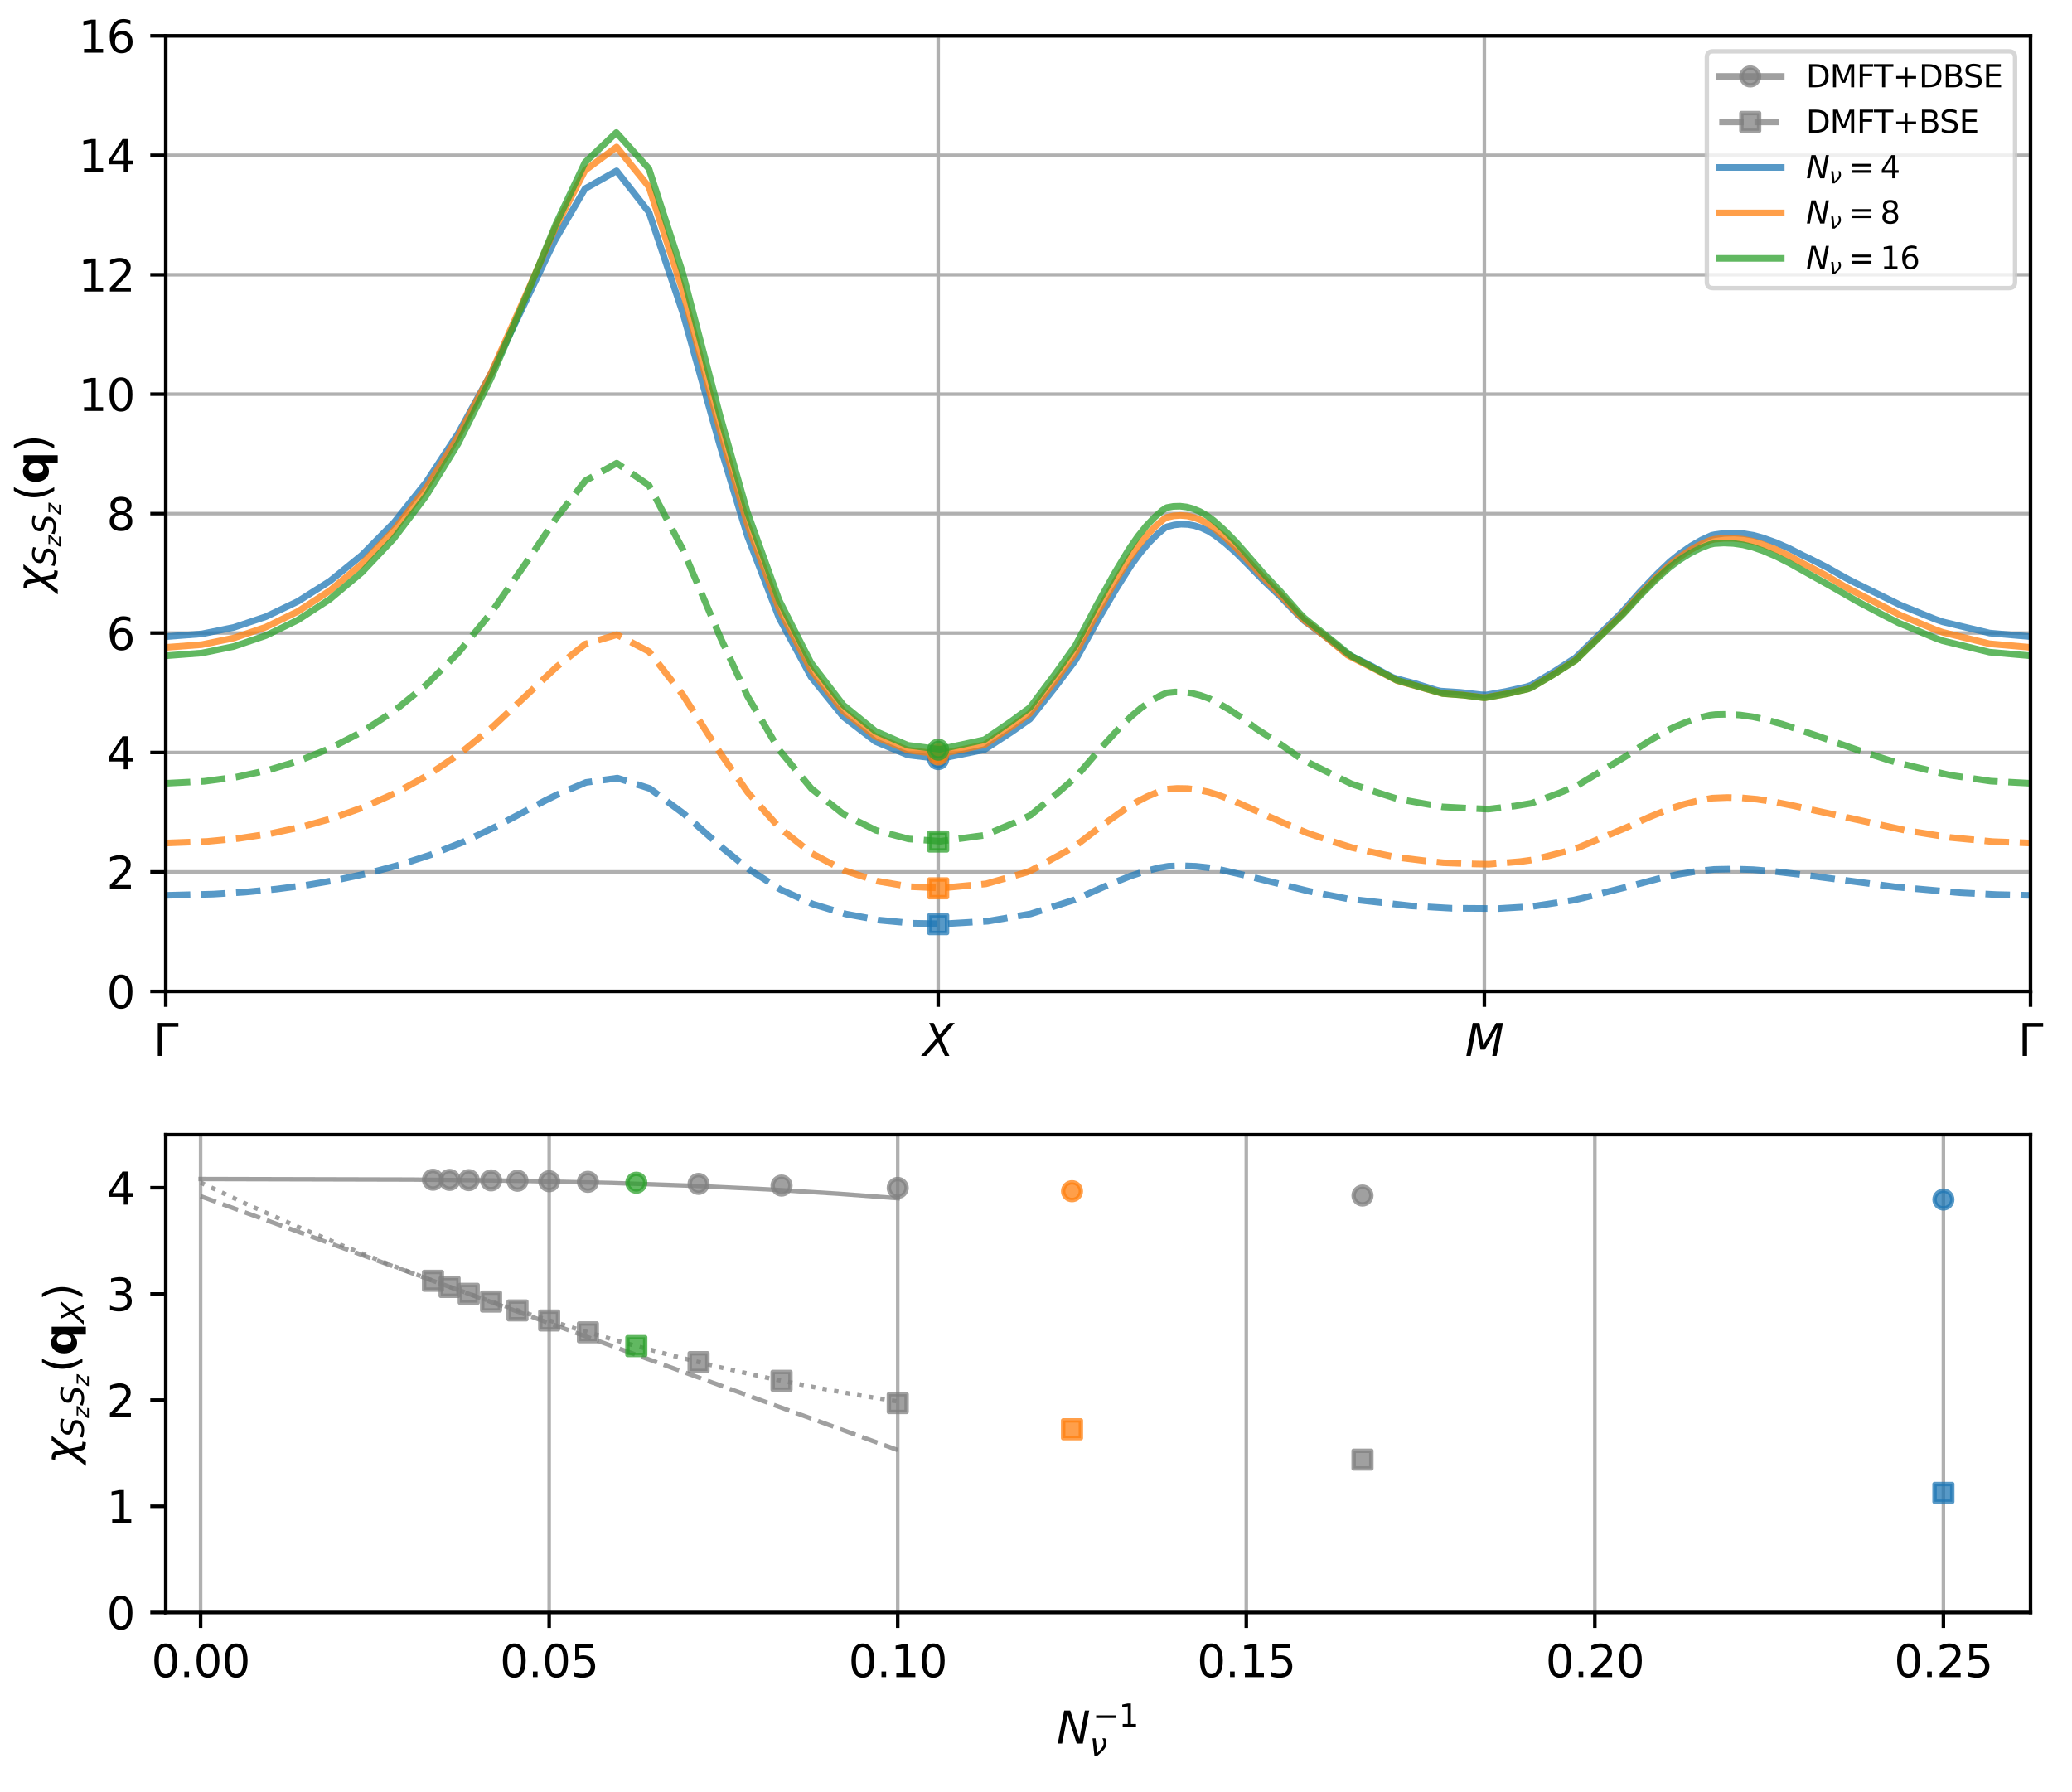 <?xml version="1.0" encoding="utf-8" standalone="no"?>
<!DOCTYPE svg PUBLIC "-//W3C//DTD SVG 1.1//EN"
  "http://www.w3.org/Graphics/SVG/1.1/DTD/svg11.dtd">
<svg xmlns:xlink="http://www.w3.org/1999/xlink" width="468pt" height="404.64pt" viewBox="0 0 468 404.64" xmlns="http://www.w3.org/2000/svg" version="1.1">
 <defs>
  <style type="text/css">*{stroke-linejoin: round; stroke-linecap: butt}</style>
 </defs>
 <g id="figure_1">
  <g id="patch_1">
   <path d="M 0 404.64 
L 468 404.64 
L 468 0 
L 0 0 
z
" style="fill: #ffffff"/>
  </g>
  <g id="axes_1">
   <g id="patch_2">
    <path d="M 37.44 223.901 
L 458.64 223.901 
L 458.64 8.093 
L 37.44 8.093 
z
" style="fill: #ffffff"/>
   </g>
   <g id="matplotlib.axis_1">
    <g id="xtick_1">
     <g id="line2d_1">
      <path d="M 37.44 223.901 
L 37.44 8.093 
" clip-path="url(#pec89fb3542)" style="fill: none; stroke: #b0b0b0; stroke-width: 0.8; stroke-linecap: square"/>
     </g>
     <g id="line2d_2">
      <defs>
       <path id="m09ff8c859f" d="M 0 0 
L 0 3.5 
" style="stroke: #000000; stroke-width: 0.8"/>
      </defs>
      <g>
       <use xlink:href="#m09ff8c859f" x="37.44" y="223.901" style="stroke: #000000; stroke-width: 0.8"/>
      </g>
     </g>
     <g id="text_1">
      <!-- $\Gamma$ -->
      <g transform="translate(34.64 238.499) scale(0.1 -0.1)">
       <defs>
        <path id="DejaVuSans-393" d="M 628 0 
L 628 4666 
L 3531 4666 
L 3531 4134 
L 1259 4134 
L 1259 0 
L 628 0 
z
" transform="scale(0.016)"/>
       </defs>
       <use xlink:href="#DejaVuSans-393" transform="translate(0 0.094)"/>
      </g>
     </g>
    </g>
    <g id="xtick_2">
     <g id="line2d_3">
      <path d="M 211.907 223.901 
L 211.907 8.093 
" clip-path="url(#pec89fb3542)" style="fill: none; stroke: #b0b0b0; stroke-width: 0.8; stroke-linecap: square"/>
     </g>
     <g id="line2d_4">
      <g>
       <use xlink:href="#m09ff8c859f" x="211.907" y="223.901" style="stroke: #000000; stroke-width: 0.8"/>
      </g>
     </g>
     <g id="text_2">
      <!-- $X$ -->
      <g transform="translate(208.457 238.499) scale(0.1 -0.1)">
       <defs>
        <path id="DejaVuSans-Oblique-58" d="M 878 4666 
L 1516 4666 
L 2316 2981 
L 3763 4666 
L 4500 4666 
L 2578 2438 
L 3738 0 
L 3103 0 
L 2163 1966 
L 459 0 
L -275 0 
L 1906 2509 
L 878 4666 
z
" transform="scale(0.016)"/>
       </defs>
       <use xlink:href="#DejaVuSans-Oblique-58" transform="translate(0 0.094)"/>
      </g>
     </g>
    </g>
    <g id="xtick_3">
     <g id="line2d_5">
      <path d="M 335.273 223.901 
L 335.273 8.093 
" clip-path="url(#pec89fb3542)" style="fill: none; stroke: #b0b0b0; stroke-width: 0.8; stroke-linecap: square"/>
     </g>
     <g id="line2d_6">
      <g>
       <use xlink:href="#m09ff8c859f" x="335.273" y="223.901" style="stroke: #000000; stroke-width: 0.8"/>
      </g>
     </g>
     <g id="text_3">
      <!-- $M$ -->
      <g transform="translate(330.923 238.499) scale(0.1 -0.1)">
       <defs>
        <path id="DejaVuSans-Oblique-4d" d="M 1081 4666 
L 2028 4666 
L 2572 1522 
L 4378 4666 
L 5350 4666 
L 4441 0 
L 3828 0 
L 4622 4091 
L 2791 897 
L 2175 897 
L 1581 4103 
L 788 0 
L 172 0 
L 1081 4666 
z
" transform="scale(0.016)"/>
       </defs>
       <use xlink:href="#DejaVuSans-Oblique-4d" transform="translate(0 0.094)"/>
      </g>
     </g>
    </g>
    <g id="xtick_4">
     <g id="line2d_7">
      <path d="M 458.64 223.901 
L 458.64 8.093 
" clip-path="url(#pec89fb3542)" style="fill: none; stroke: #b0b0b0; stroke-width: 0.8; stroke-linecap: square"/>
     </g>
     <g id="line2d_8">
      <g>
       <use xlink:href="#m09ff8c859f" x="458.64" y="223.901" style="stroke: #000000; stroke-width: 0.8"/>
      </g>
     </g>
     <g id="text_4">
      <!-- $\Gamma$ -->
      <g transform="translate(455.84 238.499) scale(0.1 -0.1)">
       <use xlink:href="#DejaVuSans-393" transform="translate(0 0.094)"/>
      </g>
     </g>
    </g>
   </g>
   <g id="matplotlib.axis_2">
    <g id="ytick_1">
     <g id="line2d_9">
      <path d="M 37.44 223.901 
L 458.64 223.901 
" clip-path="url(#pec89fb3542)" style="fill: none; stroke: #b0b0b0; stroke-width: 0.8; stroke-linecap: square"/>
     </g>
     <g id="line2d_10">
      <defs>
       <path id="m408ec553e5" d="M 0 0 
L -3.5 0 
" style="stroke: #000000; stroke-width: 0.8"/>
      </defs>
      <g>
       <use xlink:href="#m408ec553e5" x="37.44" y="223.901" style="stroke: #000000; stroke-width: 0.8"/>
      </g>
     </g>
     <g id="text_5">
      <!-- 0 -->
      <g transform="translate(24.078 227.7) scale(0.1 -0.1)">
       <defs>
        <path id="DejaVuSans-30" d="M 2034 4250 
Q 1547 4250 1301 3770 
Q 1056 3291 1056 2328 
Q 1056 1369 1301 889 
Q 1547 409 2034 409 
Q 2525 409 2770 889 
Q 3016 1369 3016 2328 
Q 3016 3291 2770 3770 
Q 2525 4250 2034 4250 
z
M 2034 4750 
Q 2819 4750 3233 4129 
Q 3647 3509 3647 2328 
Q 3647 1150 3233 529 
Q 2819 -91 2034 -91 
Q 1250 -91 836 529 
Q 422 1150 422 2328 
Q 422 3509 836 4129 
Q 1250 4750 2034 4750 
z
" transform="scale(0.016)"/>
       </defs>
       <use xlink:href="#DejaVuSans-30"/>
      </g>
     </g>
    </g>
    <g id="ytick_2">
     <g id="line2d_11">
      <path d="M 37.44 196.925 
L 458.64 196.925 
" clip-path="url(#pec89fb3542)" style="fill: none; stroke: #b0b0b0; stroke-width: 0.8; stroke-linecap: square"/>
     </g>
     <g id="line2d_12">
      <g>
       <use xlink:href="#m408ec553e5" x="37.44" y="196.925" style="stroke: #000000; stroke-width: 0.8"/>
      </g>
     </g>
     <g id="text_6">
      <!-- 2 -->
      <g transform="translate(24.078 200.724) scale(0.1 -0.1)">
       <defs>
        <path id="DejaVuSans-32" d="M 1228 531 
L 3431 531 
L 3431 0 
L 469 0 
L 469 531 
Q 828 903 1448 1529 
Q 2069 2156 2228 2338 
Q 2531 2678 2651 2914 
Q 2772 3150 2772 3378 
Q 2772 3750 2511 3984 
Q 2250 4219 1831 4219 
Q 1534 4219 1204 4116 
Q 875 4013 500 3803 
L 500 4441 
Q 881 4594 1212 4672 
Q 1544 4750 1819 4750 
Q 2544 4750 2975 4387 
Q 3406 4025 3406 3419 
Q 3406 3131 3298 2873 
Q 3191 2616 2906 2266 
Q 2828 2175 2409 1742 
Q 1991 1309 1228 531 
z
" transform="scale(0.016)"/>
       </defs>
       <use xlink:href="#DejaVuSans-32"/>
      </g>
     </g>
    </g>
    <g id="ytick_3">
     <g id="line2d_13">
      <path d="M 37.44 169.949 
L 458.64 169.949 
" clip-path="url(#pec89fb3542)" style="fill: none; stroke: #b0b0b0; stroke-width: 0.8; stroke-linecap: square"/>
     </g>
     <g id="line2d_14">
      <g>
       <use xlink:href="#m408ec553e5" x="37.44" y="169.949" style="stroke: #000000; stroke-width: 0.8"/>
      </g>
     </g>
     <g id="text_7">
      <!-- 4 -->
      <g transform="translate(24.078 173.748) scale(0.1 -0.1)">
       <defs>
        <path id="DejaVuSans-34" d="M 2419 4116 
L 825 1625 
L 2419 1625 
L 2419 4116 
z
M 2253 4666 
L 3047 4666 
L 3047 1625 
L 3713 1625 
L 3713 1100 
L 3047 1100 
L 3047 0 
L 2419 0 
L 2419 1100 
L 313 1100 
L 313 1709 
L 2253 4666 
z
" transform="scale(0.016)"/>
       </defs>
       <use xlink:href="#DejaVuSans-34"/>
      </g>
     </g>
    </g>
    <g id="ytick_4">
     <g id="line2d_15">
      <path d="M 37.44 142.973 
L 458.64 142.973 
" clip-path="url(#pec89fb3542)" style="fill: none; stroke: #b0b0b0; stroke-width: 0.8; stroke-linecap: square"/>
     </g>
     <g id="line2d_16">
      <g>
       <use xlink:href="#m408ec553e5" x="37.44" y="142.973" style="stroke: #000000; stroke-width: 0.8"/>
      </g>
     </g>
     <g id="text_8">
      <!-- 6 -->
      <g transform="translate(24.078 146.772) scale(0.1 -0.1)">
       <defs>
        <path id="DejaVuSans-36" d="M 2113 2584 
Q 1688 2584 1439 2293 
Q 1191 2003 1191 1497 
Q 1191 994 1439 701 
Q 1688 409 2113 409 
Q 2538 409 2786 701 
Q 3034 994 3034 1497 
Q 3034 2003 2786 2293 
Q 2538 2584 2113 2584 
z
M 3366 4563 
L 3366 3988 
Q 3128 4100 2886 4159 
Q 2644 4219 2406 4219 
Q 1781 4219 1451 3797 
Q 1122 3375 1075 2522 
Q 1259 2794 1537 2939 
Q 1816 3084 2150 3084 
Q 2853 3084 3261 2657 
Q 3669 2231 3669 1497 
Q 3669 778 3244 343 
Q 2819 -91 2113 -91 
Q 1303 -91 875 529 
Q 447 1150 447 2328 
Q 447 3434 972 4092 
Q 1497 4750 2381 4750 
Q 2619 4750 2861 4703 
Q 3103 4656 3366 4563 
z
" transform="scale(0.016)"/>
       </defs>
       <use xlink:href="#DejaVuSans-36"/>
      </g>
     </g>
    </g>
    <g id="ytick_5">
     <g id="line2d_17">
      <path d="M 37.44 115.997 
L 458.64 115.997 
" clip-path="url(#pec89fb3542)" style="fill: none; stroke: #b0b0b0; stroke-width: 0.8; stroke-linecap: square"/>
     </g>
     <g id="line2d_18">
      <g>
       <use xlink:href="#m408ec553e5" x="37.44" y="115.997" style="stroke: #000000; stroke-width: 0.8"/>
      </g>
     </g>
     <g id="text_9">
      <!-- 8 -->
      <g transform="translate(24.078 119.796) scale(0.1 -0.1)">
       <defs>
        <path id="DejaVuSans-38" d="M 2034 2216 
Q 1584 2216 1326 1975 
Q 1069 1734 1069 1313 
Q 1069 891 1326 650 
Q 1584 409 2034 409 
Q 2484 409 2743 651 
Q 3003 894 3003 1313 
Q 3003 1734 2745 1975 
Q 2488 2216 2034 2216 
z
M 1403 2484 
Q 997 2584 770 2862 
Q 544 3141 544 3541 
Q 544 4100 942 4425 
Q 1341 4750 2034 4750 
Q 2731 4750 3128 4425 
Q 3525 4100 3525 3541 
Q 3525 3141 3298 2862 
Q 3072 2584 2669 2484 
Q 3125 2378 3379 2068 
Q 3634 1759 3634 1313 
Q 3634 634 3220 271 
Q 2806 -91 2034 -91 
Q 1263 -91 848 271 
Q 434 634 434 1313 
Q 434 1759 690 2068 
Q 947 2378 1403 2484 
z
M 1172 3481 
Q 1172 3119 1398 2916 
Q 1625 2713 2034 2713 
Q 2441 2713 2670 2916 
Q 2900 3119 2900 3481 
Q 2900 3844 2670 4047 
Q 2441 4250 2034 4250 
Q 1625 4250 1398 4047 
Q 1172 3844 1172 3481 
z
" transform="scale(0.016)"/>
       </defs>
       <use xlink:href="#DejaVuSans-38"/>
      </g>
     </g>
    </g>
    <g id="ytick_6">
     <g id="line2d_19">
      <path d="M 37.44 89.021 
L 458.64 89.021 
" clip-path="url(#pec89fb3542)" style="fill: none; stroke: #b0b0b0; stroke-width: 0.8; stroke-linecap: square"/>
     </g>
     <g id="line2d_20">
      <g>
       <use xlink:href="#m408ec553e5" x="37.44" y="89.021" style="stroke: #000000; stroke-width: 0.8"/>
      </g>
     </g>
     <g id="text_10">
      <!-- 10 -->
      <g transform="translate(17.715 92.82) scale(0.1 -0.1)">
       <defs>
        <path id="DejaVuSans-31" d="M 794 531 
L 1825 531 
L 1825 4091 
L 703 3866 
L 703 4441 
L 1819 4666 
L 2450 4666 
L 2450 531 
L 3481 531 
L 3481 0 
L 794 0 
L 794 531 
z
" transform="scale(0.016)"/>
       </defs>
       <use xlink:href="#DejaVuSans-31"/>
       <use xlink:href="#DejaVuSans-30" x="63.623"/>
      </g>
     </g>
    </g>
    <g id="ytick_7">
     <g id="line2d_21">
      <path d="M 37.44 62.045 
L 458.64 62.045 
" clip-path="url(#pec89fb3542)" style="fill: none; stroke: #b0b0b0; stroke-width: 0.8; stroke-linecap: square"/>
     </g>
     <g id="line2d_22">
      <g>
       <use xlink:href="#m408ec553e5" x="37.44" y="62.045" style="stroke: #000000; stroke-width: 0.8"/>
      </g>
     </g>
     <g id="text_11">
      <!-- 12 -->
      <g transform="translate(17.715 65.844) scale(0.1 -0.1)">
       <use xlink:href="#DejaVuSans-31"/>
       <use xlink:href="#DejaVuSans-32" x="63.623"/>
      </g>
     </g>
    </g>
    <g id="ytick_8">
     <g id="line2d_23">
      <path d="M 37.44 35.069 
L 458.64 35.069 
" clip-path="url(#pec89fb3542)" style="fill: none; stroke: #b0b0b0; stroke-width: 0.8; stroke-linecap: square"/>
     </g>
     <g id="line2d_24">
      <g>
       <use xlink:href="#m408ec553e5" x="37.44" y="35.069" style="stroke: #000000; stroke-width: 0.8"/>
      </g>
     </g>
     <g id="text_12">
      <!-- 14 -->
      <g transform="translate(17.715 38.868) scale(0.1 -0.1)">
       <use xlink:href="#DejaVuSans-31"/>
       <use xlink:href="#DejaVuSans-34" x="63.623"/>
      </g>
     </g>
    </g>
    <g id="ytick_9">
     <g id="line2d_25">
      <path d="M 37.44 8.093 
L 458.64 8.093 
" clip-path="url(#pec89fb3542)" style="fill: none; stroke: #b0b0b0; stroke-width: 0.8; stroke-linecap: square"/>
     </g>
     <g id="line2d_26">
      <g>
       <use xlink:href="#m408ec553e5" x="37.44" y="8.093" style="stroke: #000000; stroke-width: 0.8"/>
      </g>
     </g>
     <g id="text_13">
      <!-- 16 -->
      <g transform="translate(17.715 11.892) scale(0.1 -0.1)">
       <use xlink:href="#DejaVuSans-31"/>
       <use xlink:href="#DejaVuSans-36" x="63.623"/>
      </g>
     </g>
    </g>
    <g id="text_14">
     <!-- $\chi_{S_z S_z}(\mathbf{q})$ -->
     <g transform="translate(10.915 133.797) rotate(-90) scale(0.1 -0.1)">
      <defs>
       <path id="DejaVuSans-Oblique-3c7" d="M 1922 -781 
L 1691 416 
L 394 -1334 
L -284 -1334 
L 1553 1141 
L 1269 2613 
Q 1194 3006 713 3006 
L 559 3006 
L 653 3500 
L 872 3494 
Q 1675 3472 1775 2950 
L 2006 1753 
L 3303 3503 
L 3981 3503 
L 2144 1028 
L 2428 -444 
Q 2503 -838 2984 -838 
L 3138 -838 
L 3044 -1331 
L 2825 -1325 
Q 2022 -1303 1922 -781 
z
" transform="scale(0.016)"/>
       <path id="DejaVuSans-Oblique-53" d="M 3859 4513 
L 3738 3897 
Q 3422 4066 3111 4152 
Q 2800 4238 2509 4238 
Q 1944 4238 1609 3991 
Q 1275 3744 1275 3334 
Q 1275 3109 1398 2989 
Q 1522 2869 2034 2731 
L 2413 2638 
Q 3053 2472 3303 2217 
Q 3553 1963 3553 1503 
Q 3553 797 2998 353 
Q 2444 -91 1538 -91 
Q 1166 -91 791 -17 
Q 416 56 38 206 
L 166 856 
Q 513 641 861 531 
Q 1209 422 1556 422 
Q 2147 422 2503 684 
Q 2859 947 2859 1369 
Q 2859 1650 2717 1795 
Q 2575 1941 2106 2059 
L 1728 2156 
Q 1081 2325 845 2545 
Q 609 2766 609 3163 
Q 609 3859 1145 4304 
Q 1681 4750 2541 4750 
Q 2875 4750 3203 4690 
Q 3531 4631 3859 4513 
z
" transform="scale(0.016)"/>
       <path id="DejaVuSans-Oblique-7a" d="M 744 3500 
L 3475 3500 
L 3372 2975 
L 738 459 
L 2913 459 
L 2822 0 
L -19 0 
L 84 525 
L 2719 3041 
L 653 3041 
L 744 3500 
z
" transform="scale(0.016)"/>
       <path id="DejaVuSans-28" d="M 1984 4856 
Q 1566 4138 1362 3434 
Q 1159 2731 1159 2009 
Q 1159 1288 1364 580 
Q 1569 -128 1984 -844 
L 1484 -844 
Q 1016 -109 783 600 
Q 550 1309 550 2009 
Q 550 2706 781 3412 
Q 1013 4119 1484 4856 
L 1984 4856 
z
" transform="scale(0.016)"/>
       <path id="DejaVuSans-Bold-71" d="M 2181 2772 
Q 1825 2772 1636 2509 
Q 1447 2247 1447 1747 
Q 1447 1247 1636 984 
Q 1825 722 2181 722 
Q 2541 722 2730 984 
Q 2919 1247 2919 1747 
Q 2919 2247 2730 2509 
Q 2541 2772 2181 2772 
z
M 2919 506 
Q 2688 197 2409 53 
Q 2131 -91 1766 -91 
Q 1119 -91 703 423 
Q 288 938 288 1747 
Q 288 2556 703 3067 
Q 1119 3578 1766 3578 
Q 2131 3578 2409 3434 
Q 2688 3291 2919 2981 
L 2919 3500 
L 4044 3500 
L 4044 -1331 
L 2919 -1331 
L 2919 506 
z
" transform="scale(0.016)"/>
       <path id="DejaVuSans-29" d="M 513 4856 
L 1013 4856 
Q 1481 4119 1714 3412 
Q 1947 2706 1947 2009 
Q 1947 1309 1714 600 
Q 1481 -109 1013 -844 
L 513 -844 
Q 928 -128 1133 580 
Q 1338 1288 1338 2009 
Q 1338 2731 1133 3434 
Q 928 4138 513 4856 
z
" transform="scale(0.016)"/>
      </defs>
      <use xlink:href="#DejaVuSans-Oblique-3c7" transform="translate(0 0.125)"/>
      <use xlink:href="#DejaVuSans-Oblique-53" transform="translate(59.18 -16.281) scale(0.7)"/>
      <use xlink:href="#DejaVuSans-Oblique-7a" transform="translate(103.613 -27.766) scale(0.49)"/>
      <use xlink:href="#DejaVuSans-Oblique-53" transform="translate(131.248 -16.281) scale(0.7)"/>
      <use xlink:href="#DejaVuSans-Oblique-7a" transform="translate(175.681 -27.766) scale(0.49)"/>
      <use xlink:href="#DejaVuSans-28" transform="translate(206.05 0.125)"/>
      <use xlink:href="#DejaVuSans-Bold-71" transform="translate(245.063 0.125)"/>
      <use xlink:href="#DejaVuSans-29" transform="translate(316.646 0.125)"/>
     </g>
    </g>
   </g>
   <g id="line2d_27"/>
   <g id="line2d_28"/>
   <g id="line2d_29">
    <path d="M 37.44 143.78 
L 45.588 143.165 
L 52.83 141.695 
L 60.071 139.267 
L 67.294 135.817 
L 74.518 131.232 
L 81.759 125.352 
L 88.983 118.019 
L 96.241 108.929 
L 103.535 97.798 
L 110.985 84.206 
L 120.529 64.309 
L 125.328 54.3 
L 132.133 42.624 
L 139.269 38.591 
L 146.58 47.918 
L 154.24 70.697 
L 162.528 100.342 
L 168.827 121.07 
L 175.963 139.539 
L 183.204 152.909 
L 190.463 161.879 
L 197.756 167.493 
L 205.032 170.506 
L 212.24 171.379 
L 222.345 169.313 
L 228.551 165.265 
L 232.634 162.393 
L 238.446 155.056 
L 242.949 149.069 
L 247.761 140.394 
L 252.128 132.968 
L 255.423 127.758 
L 257.52 124.902 
L 259.519 122.548 
L 261.419 120.646 
L 263.232 119.138 
L 263.652 118.962 
L 265.231 118.561 
L 266.786 118.396 
L 268.328 118.456 
L 269.87 118.738 
L 271.437 119.252 
L 273.041 120.015 
L 274.411 120.895 
L 276.755 122.692 
L 279.185 124.838 
L 281.727 127.384 
L 285.465 131.195 
L 289.191 134.746 
L 293.164 138.845 
L 294.62 140.241 
L 299.16 143.6 
L 304.133 147.561 
L 304.823 147.988 
L 309.475 150.263 
L 314.496 152.969 
L 315.101 153.183 
L 319.654 154.382 
L 324.416 155.869 
L 325.391 156.081 
L 329.919 156.382 
L 334.508 156.911 
L 335.668 156.96 
L 340.221 156.147 
L 344.848 155.093 
L 345.909 154.712 
L 350.819 151.8 
L 355.853 148.559 
L 366.204 138.43 
L 370.35 133.737 
L 374.236 129.667 
L 377.222 126.827 
L 379.677 124.862 
L 382.059 123.237 
L 384.366 121.928 
L 386.599 120.914 
L 387.278 120.763 
L 389.486 120.462 
L 391.682 120.388 
L 393.878 120.537 
L 396.087 120.909 
L 398.135 121.471 
L 401.071 122.519 
L 404.082 123.832 
L 407.191 125.432 
L 408.635 126.105 
L 412.62 128.118 
L 416.827 130.496 
L 418.542 131.386 
L 423.785 133.973 
L 429.239 136.66 
L 437.049 139.824 
L 438.801 140.437 
L 449.399 142.976 
L 458.64 143.78 
L 458.64 143.78 
" clip-path="url(#pec89fb3542)" style="fill: none; stroke: #1f77b4; stroke-opacity: 0.75; stroke-width: 1.5; stroke-linecap: square"/>
   </g>
   <g id="line2d_30">
    <defs>
     <path id="m551075c619" d="M 0 2 
C 0.53 2 1.039 1.789 1.414 1.414 
C 1.789 1.039 2 0.53 2 0 
C 2 -0.53 1.789 -1.039 1.414 -1.414 
C 1.039 -1.789 0.53 -2 0 -2 
C -0.53 -2 -1.039 -1.789 -1.414 -1.414 
C -1.789 -1.039 -2 -0.53 -2 0 
C -2 0.53 -1.789 1.039 -1.414 1.414 
C -1.039 1.789 -0.53 2 0 2 
z
" style="stroke: #1f77b4; stroke-opacity: 0.75"/>
    </defs>
    <g clip-path="url(#pec89fb3542)">
     <use xlink:href="#m551075c619" x="211.907" y="171.443" style="fill: #1f77b4; fill-opacity: 0.75; stroke: #1f77b4; stroke-opacity: 0.75"/>
    </g>
   </g>
   <g id="line2d_31">
    <path d="M 37.44 146.211 
L 45.571 145.59 
L 52.812 144.096 
L 60.036 141.632 
L 67.277 138.1 
L 74.5 133.4 
L 81.724 127.365 
L 88.948 119.777 
L 96.206 110.31 
L 103.482 98.658 
L 110.898 84.32 
L 119.5 65.05 
L 125.432 51.465 
L 132.133 38.493 
L 139.269 33.209 
L 146.562 42.183 
L 154.205 65.684 
L 162.493 96.644 
L 168.809 118.318 
L 175.963 137.524 
L 183.204 151.333 
L 190.463 160.567 
L 197.739 166.325 
L 205.032 169.423 
L 212.228 170.32 
L 222.332 168.208 
L 228.464 164.107 
L 232.622 161.117 
L 238.384 153.647 
L 242.937 147.44 
L 247.662 138.689 
L 251.943 131.216 
L 255.188 125.951 
L 257.249 123.069 
L 259.21 120.698 
L 261.073 118.786 
L 262.85 117.273 
L 263.59 116.845 
L 265.132 116.511 
L 266.65 116.41 
L 268.155 116.532 
L 269.673 116.877 
L 271.227 117.463 
L 272.819 118.304 
L 274.262 119.308 
L 276.619 121.273 
L 279.074 123.612 
L 281.641 126.369 
L 285.416 130.49 
L 289.228 134.344 
L 293.325 138.807 
L 294.595 140.075 
L 299.234 143.68 
L 304.392 147.976 
L 304.811 148.194 
L 309.549 150.615 
L 315.594 153.731 
L 320.233 155.034 
L 325.872 156.637 
L 330.462 156.986 
L 335.125 157.565 
L 335.644 157.53 
L 340.246 156.701 
L 344.922 155.633 
L 345.909 155.269 
L 350.905 152.29 
L 355.878 149.075 
L 366.402 138.747 
L 370.387 134.277 
L 374.15 130.385 
L 377.111 127.611 
L 379.517 125.733 
L 381.849 124.191 
L 384.107 122.961 
L 386.303 122.015 
L 387.216 121.79 
L 389.4 121.573 
L 391.571 121.579 
L 393.755 121.807 
L 395.951 122.261 
L 398.098 122.927 
L 401.034 124.081 
L 404.069 125.515 
L 407.203 127.244 
L 408.511 127.888 
L 412.521 130.016 
L 416.778 132.531 
L 418.492 133.464 
L 423.798 136.174 
L 429.152 138.903 
L 437.049 142.18 
L 438.776 142.8 
L 449.374 145.392 
L 458.64 146.211 
L 458.64 146.211 
" clip-path="url(#pec89fb3542)" style="fill: none; stroke: #ff7f0e; stroke-opacity: 0.75; stroke-width: 1.5; stroke-linecap: square"/>
   </g>
   <g id="line2d_32">
    <defs>
     <path id="mb10dda7044" d="M 0 2 
C 0.53 2 1.039 1.789 1.414 1.414 
C 1.789 1.039 2 0.53 2 0 
C 2 -0.53 1.789 -1.039 1.414 -1.414 
C 1.039 -1.789 0.53 -2 0 -2 
C -0.53 -2 -1.039 -1.789 -1.414 -1.414 
C -1.789 -1.039 -2 -0.53 -2 0 
C -2 0.53 -1.789 1.039 -1.414 1.414 
C -1.039 1.789 -0.53 2 0 2 
z
" style="stroke: #ff7f0e; stroke-opacity: 0.75"/>
    </defs>
    <g clip-path="url(#pec89fb3542)">
     <use xlink:href="#mb10dda7044" x="211.907" y="170.384" style="fill: #ff7f0e; fill-opacity: 0.75; stroke: #ff7f0e; stroke-opacity: 0.75"/>
    </g>
   </g>
   <g id="line2d_33">
    <path d="M 37.44 148.105 
L 45.571 147.487 
L 52.812 146.003 
L 60.036 143.55 
L 67.259 140.039 
L 74.483 135.344 
L 81.707 129.294 
L 88.93 121.657 
L 96.171 112.105 
L 103.447 100.241 
L 110.846 85.548 
L 118.976 66.607 
L 125.607 50.511 
L 132.15 36.654 
L 139.217 29.94 
L 139.286 30.016 
L 146.562 38.098 
L 154.17 61.537 
L 162.615 93.842 
L 168.809 115.731 
L 175.963 135.527 
L 183.187 149.72 
L 190.463 159.234 
L 197.739 165.146 
L 205.015 168.32 
L 212.228 169.243 
L 222.332 167.076 
L 228.378 162.929 
L 232.622 159.799 
L 238.335 152.19 
L 242.937 145.745 
L 247.588 136.897 
L 251.82 129.314 
L 254.978 124.06 
L 257.014 121.137 
L 258.951 118.737 
L 260.789 116.803 
L 262.541 115.276 
L 263.516 114.648 
L 265.021 114.373 
L 266.514 114.326 
L 268.007 114.502 
L 269.512 114.906 
L 271.055 115.554 
L 272.634 116.462 
L 274.114 117.561 
L 276.508 119.698 
L 279.013 122.239 
L 281.628 125.216 
L 285.33 129.485 
L 289.265 133.649 
L 293.522 138.484 
L 294.583 139.56 
L 299.382 143.431 
L 305.243 148.179 
L 310.129 150.781 
L 315.446 153.616 
L 320.159 154.973 
L 325.86 156.634 
L 330.511 157.002 
L 335.249 157.601 
L 335.631 157.55 
L 340.307 156.708 
L 345.07 155.623 
L 345.909 155.299 
L 351.029 152.26 
L 355.915 149.113 
L 366.673 138.646 
L 370.523 134.442 
L 374.15 130.804 
L 377.037 128.193 
L 379.406 126.432 
L 381.701 124.999 
L 383.922 123.87 
L 386.081 123.017 
L 387.167 122.766 
L 389.35 122.639 
L 391.534 122.736 
L 393.73 123.056 
L 395.951 123.607 
L 398.234 124.404 
L 401.232 125.689 
L 404.329 127.259 
L 414.15 132.751 
L 419.467 135.806 
L 425.019 138.726 
L 428.819 140.678 
L 436.888 144.023 
L 438.776 144.71 
L 449.35 147.288 
L 458.64 148.105 
L 458.64 148.105 
" clip-path="url(#pec89fb3542)" style="fill: none; stroke: #2ca02c; stroke-opacity: 0.75; stroke-width: 1.5; stroke-linecap: square"/>
   </g>
   <g id="line2d_34">
    <defs>
     <path id="mdc657250ca" d="M 0 2 
C 0.53 2 1.039 1.789 1.414 1.414 
C 1.789 1.039 2 0.53 2 0 
C 2 -0.53 1.789 -1.039 1.414 -1.414 
C 1.039 -1.789 0.53 -2 0 -2 
C -0.53 -2 -1.039 -1.789 -1.414 -1.414 
C -1.789 -1.039 -2 -0.53 -2 0 
C -2 0.53 -1.789 1.039 -1.414 1.414 
C -1.039 1.789 -0.53 2 0 2 
z
" style="stroke: #2ca02c; stroke-opacity: 0.75"/>
    </defs>
    <g clip-path="url(#pec89fb3542)">
     <use xlink:href="#mdc657250ca" x="211.907" y="169.308" style="fill: #2ca02c; fill-opacity: 0.75; stroke: #2ca02c; stroke-opacity: 0.75"/>
    </g>
   </g>
   <g id="line2d_35">
    <path d="M 37.44 202.216 
L 48.206 201.938 
L 55.325 201.491 
L 62.374 200.813 
L 69.353 199.892 
L 76.333 198.696 
L 83.277 197.199 
L 90.256 195.34 
L 97.288 193.053 
L 104.459 190.231 
L 111.962 186.724 
L 123.321 180.718 
L 125.973 179.414 
L 132.359 176.71 
L 139.443 175.739 
L 146.754 178.083 
L 154.519 183.845 
L 163.278 191.589 
L 169.088 196.299 
L 176.26 200.875 
L 183.623 204.208 
L 191.073 206.44 
L 198.629 207.819 
L 206.149 208.517 
L 213.252 208.648 
L 223.122 208.057 
L 232.77 206.407 
L 242.751 203.213 
L 249.574 200.181 
L 255.274 197.878 
L 258.519 196.818 
L 261.715 196.008 
L 263.911 195.644 
L 266.995 195.536 
L 270.08 195.652 
L 273.177 195.99 
L 276.224 196.546 
L 280.567 197.543 
L 295.656 201.284 
L 304.305 202.979 
L 305.687 203.153 
L 318.704 204.597 
L 327.834 205.128 
L 338.37 205.202 
L 346.007 204.741 
L 355.458 203.291 
L 357.309 202.874 
L 368.228 200.13 
L 374.779 198.405 
L 379.085 197.465 
L 383.379 196.767 
L 387.179 196.362 
L 391.559 196.277 
L 395.963 196.415 
L 400.541 196.785 
L 406.389 197.47 
L 428.19 200.319 
L 442.847 201.632 
L 451.04 202.049 
L 458.64 202.216 
L 458.64 202.216 
" clip-path="url(#pec89fb3542)" style="fill: none; stroke-dasharray: 5.55,2.4; stroke-dashoffset: 0; stroke: #1f77b4; stroke-opacity: 0.75; stroke-width: 1.5"/>
   </g>
   <g id="line2d_36">
    <defs>
     <path id="m3e9ef9fa13" d="M -2 2 
L 2 2 
L 2 -2 
L -2 -2 
z
" style="stroke: #1f77b4; stroke-opacity: 0.75; stroke-linejoin: miter"/>
    </defs>
    <g clip-path="url(#pec89fb3542)">
     <use xlink:href="#m3e9ef9fa13" x="211.907" y="208.713" style="fill: #1f77b4; fill-opacity: 0.75; stroke: #1f77b4; stroke-opacity: 0.75; stroke-linejoin: miter"/>
    </g>
   </g>
   <g id="line2d_37">
    <path d="M 37.44 190.399 
L 46.775 190.042 
L 53.946 189.357 
L 61.083 188.271 
L 68.184 186.757 
L 75.286 184.76 
L 82.37 182.223 
L 89.471 179.046 
L 96.625 175.093 
L 103.831 170.225 
L 111.247 164.2 
L 120.337 155.685 
L 125.659 150.668 
L 132.22 145.45 
L 139.339 143.35 
L 146.632 147.174 
L 154.31 157.065 
L 162.72 170.15 
L 168.896 178.967 
L 176.068 186.975 
L 183.344 192.737 
L 190.707 196.605 
L 198.123 199.001 
L 205.521 200.255 
L 212.684 200.563 
L 222.69 199.62 
L 231.869 197.01 
L 232.955 196.575 
L 240.666 192.356 
L 243.257 190.778 
L 248.834 186.499 
L 253.93 182.866 
L 256.545 181.235 
L 259.087 179.908 
L 261.567 178.86 
L 263.541 178.242 
L 265.885 178.061 
L 268.217 178.103 
L 270.561 178.368 
L 272.918 178.858 
L 275.126 179.538 
L 278.482 180.799 
L 281.937 182.337 
L 285.872 184.102 
L 291.116 186.369 
L 295.262 188.131 
L 301.986 190.373 
L 305.317 191.421 
L 312.461 193.001 
L 315.656 193.642 
L 322.787 194.521 
L 326.02 194.856 
L 333.127 195.126 
L 336.285 195.184 
L 343.392 194.589 
L 346.279 194.191 
L 353.657 192.301 
L 356.618 191.385 
L 367.216 186.962 
L 372.41 184.587 
L 376.975 182.732 
L 380.344 181.65 
L 383.65 180.821 
L 386.784 180.258 
L 390.14 180.12 
L 393.508 180.205 
L 396.889 180.512 
L 400.652 181.088 
L 405.168 181.991 
L 430.559 187.574 
L 440.565 189.161 
L 450.115 190.082 
L 458.64 190.399 
L 458.64 190.399 
" clip-path="url(#pec89fb3542)" style="fill: none; stroke-dasharray: 5.55,2.4; stroke-dashoffset: 0; stroke: #ff7f0e; stroke-opacity: 0.75; stroke-width: 1.5"/>
   </g>
   <g id="line2d_38">
    <defs>
     <path id="m4cc46b752a" d="M -2 2 
L 2 2 
L 2 -2 
L -2 -2 
z
" style="stroke: #ff7f0e; stroke-opacity: 0.75; stroke-linejoin: miter"/>
    </defs>
    <g clip-path="url(#pec89fb3542)">
     <use xlink:href="#m4cc46b752a" x="211.907" y="200.628" style="fill: #ff7f0e; fill-opacity: 0.75; stroke: #ff7f0e; stroke-opacity: 0.75; stroke-linejoin: miter"/>
    </g>
   </g>
   <g id="line2d_39">
    <path d="M 37.44 176.906 
L 46.129 176.462 
L 53.336 175.51 
L 60.507 173.97 
L 67.661 171.792 
L 74.815 168.896 
L 81.986 165.169 
L 89.14 160.49 
L 96.346 154.622 
L 103.587 147.349 
L 110.95 138.364 
L 119.203 126.572 
L 125.694 116.957 
L 132.185 108.594 
L 139.304 104.603 
L 146.58 109.612 
L 154.205 124.045 
L 162.702 143.961 
L 168.844 157.251 
L 175.998 169.376 
L 183.256 178.098 
L 190.55 183.924 
L 197.896 187.552 
L 205.241 189.477 
L 212.425 189.999 
L 222.48 188.632 
L 229.908 185.479 
L 232.77 184.105 
L 239.297 178.745 
L 243.072 175.43 
L 248.069 169.615 
L 252.597 164.679 
L 255.484 161.804 
L 257.717 159.915 
L 259.864 158.384 
L 261.937 157.174 
L 263.491 156.488 
L 265.392 156.292 
L 267.292 156.319 
L 269.192 156.568 
L 271.116 157.046 
L 273.066 157.759 
L 274.867 158.647 
L 277.729 160.3 
L 280.691 162.269 
L 283.763 164.582 
L 284.626 165.129 
L 289.142 168.038 
L 294.028 171.454 
L 294.694 171.802 
L 300.468 174.687 
L 305.243 177.042 
L 311.313 179.05 
L 315.496 180.391 
L 321.48 181.475 
L 325.872 182.238 
L 331.819 182.551 
L 336.149 182.749 
L 342.109 182.047 
L 345.909 181.417 
L 352.201 179.102 
L 356.248 177.421 
L 367.031 170.936 
L 371.423 168.026 
L 375.581 165.535 
L 377.987 164.298 
L 380.788 163.117 
L 383.539 162.196 
L 386.229 161.527 
L 387.5 161.38 
L 390.276 161.324 
L 393.064 161.491 
L 395.877 161.883 
L 398.814 162.52 
L 402.577 163.561 
L 406.463 164.868 
L 409.708 165.938 
L 414.853 167.741 
L 419.652 169.411 
L 426.549 171.663 
L 429.029 172.394 
L 440.368 175.07 
L 449.633 176.42 
L 458.64 176.906 
L 458.64 176.906 
" clip-path="url(#pec89fb3542)" style="fill: none; stroke-dasharray: 5.55,2.4; stroke-dashoffset: 0; stroke: #2ca02c; stroke-opacity: 0.75; stroke-width: 1.5"/>
   </g>
   <g id="line2d_40">
    <defs>
     <path id="mee55e64e68" d="M -2 2 
L 2 2 
L 2 -2 
L -2 -2 
z
" style="stroke: #2ca02c; stroke-opacity: 0.75; stroke-linejoin: miter"/>
    </defs>
    <g clip-path="url(#pec89fb3542)">
     <use xlink:href="#mee55e64e68" x="211.907" y="190.063" style="fill: #2ca02c; fill-opacity: 0.75; stroke: #2ca02c; stroke-opacity: 0.75; stroke-linejoin: miter"/>
    </g>
   </g>
   <g id="patch_3">
    <path d="M 37.44 223.901 
L 37.44 8.093 
" style="fill: none; stroke: #000000; stroke-width: 0.8; stroke-linejoin: miter; stroke-linecap: square"/>
   </g>
   <g id="patch_4">
    <path d="M 458.64 223.901 
L 458.64 8.093 
" style="fill: none; stroke: #000000; stroke-width: 0.8; stroke-linejoin: miter; stroke-linecap: square"/>
   </g>
   <g id="patch_5">
    <path d="M 37.44 223.901 
L 458.64 223.901 
" style="fill: none; stroke: #000000; stroke-width: 0.8; stroke-linejoin: miter; stroke-linecap: square"/>
   </g>
   <g id="patch_6">
    <path d="M 37.44 8.093 
L 458.64 8.093 
" style="fill: none; stroke: #000000; stroke-width: 0.8; stroke-linejoin: miter; stroke-linecap: square"/>
   </g>
   <g id="legend_1">
    <g id="patch_7">
     <path d="M 386.928 65.066 
L 453.74 65.066 
Q 455.14 65.066 455.14 63.666 
L 455.14 12.993 
Q 455.14 11.593 453.74 11.593 
L 386.928 11.593 
Q 385.528 11.593 385.528 12.993 
L 385.528 63.666 
Q 385.528 65.066 386.928 65.066 
z
" style="fill: #ffffff; opacity: 0.8; stroke: #cccccc; stroke-linejoin: miter"/>
    </g>
    <g id="line2d_41">
     <path d="M 388.328 17.262 
L 395.328 17.262 
L 402.328 17.262 
" style="fill: none; stroke: #808080; stroke-opacity: 0.75; stroke-width: 1.5; stroke-linecap: square"/>
     <defs>
      <path id="mc5092cf2ed" d="M 0 2 
C 0.53 2 1.039 1.789 1.414 1.414 
C 1.789 1.039 2 0.53 2 0 
C 2 -0.53 1.789 -1.039 1.414 -1.414 
C 1.039 -1.789 0.53 -2 0 -2 
C -0.53 -2 -1.039 -1.789 -1.414 -1.414 
C -1.789 -1.039 -2 -0.53 -2 0 
C -2 0.53 -1.789 1.039 -1.414 1.414 
C -1.039 1.789 -0.53 2 0 2 
z
" style="stroke: #808080; stroke-opacity: 0.75"/>
     </defs>
     <g>
      <use xlink:href="#mc5092cf2ed" x="395.328" y="17.262" style="fill: #808080; fill-opacity: 0.75; stroke: #808080; stroke-opacity: 0.75"/>
     </g>
    </g>
    <g id="text_15">
     <!-- DMFT+DBSE -->
     <g transform="translate(407.928 19.712) scale(0.07 -0.07)">
      <defs>
       <path id="DejaVuSans-44" d="M 1259 4147 
L 1259 519 
L 2022 519 
Q 2988 519 3436 956 
Q 3884 1394 3884 2338 
Q 3884 3275 3436 3711 
Q 2988 4147 2022 4147 
L 1259 4147 
z
M 628 4666 
L 1925 4666 
Q 3281 4666 3915 4102 
Q 4550 3538 4550 2338 
Q 4550 1131 3912 565 
Q 3275 0 1925 0 
L 628 0 
L 628 4666 
z
" transform="scale(0.016)"/>
       <path id="DejaVuSans-4d" d="M 628 4666 
L 1569 4666 
L 2759 1491 
L 3956 4666 
L 4897 4666 
L 4897 0 
L 4281 0 
L 4281 4097 
L 3078 897 
L 2444 897 
L 1241 4097 
L 1241 0 
L 628 0 
L 628 4666 
z
" transform="scale(0.016)"/>
       <path id="DejaVuSans-46" d="M 628 4666 
L 3309 4666 
L 3309 4134 
L 1259 4134 
L 1259 2759 
L 3109 2759 
L 3109 2228 
L 1259 2228 
L 1259 0 
L 628 0 
L 628 4666 
z
" transform="scale(0.016)"/>
       <path id="DejaVuSans-54" d="M -19 4666 
L 3928 4666 
L 3928 4134 
L 2272 4134 
L 2272 0 
L 1638 0 
L 1638 4134 
L -19 4134 
L -19 4666 
z
" transform="scale(0.016)"/>
       <path id="DejaVuSans-2b" d="M 2944 4013 
L 2944 2272 
L 4684 2272 
L 4684 1741 
L 2944 1741 
L 2944 0 
L 2419 0 
L 2419 1741 
L 678 1741 
L 678 2272 
L 2419 2272 
L 2419 4013 
L 2944 4013 
z
" transform="scale(0.016)"/>
       <path id="DejaVuSans-42" d="M 1259 2228 
L 1259 519 
L 2272 519 
Q 2781 519 3026 730 
Q 3272 941 3272 1375 
Q 3272 1813 3026 2020 
Q 2781 2228 2272 2228 
L 1259 2228 
z
M 1259 4147 
L 1259 2741 
L 2194 2741 
Q 2656 2741 2882 2914 
Q 3109 3088 3109 3444 
Q 3109 3797 2882 3972 
Q 2656 4147 2194 4147 
L 1259 4147 
z
M 628 4666 
L 2241 4666 
Q 2963 4666 3353 4366 
Q 3744 4066 3744 3513 
Q 3744 3084 3544 2831 
Q 3344 2578 2956 2516 
Q 3422 2416 3680 2098 
Q 3938 1781 3938 1306 
Q 3938 681 3513 340 
Q 3088 0 2303 0 
L 628 0 
L 628 4666 
z
" transform="scale(0.016)"/>
       <path id="DejaVuSans-53" d="M 3425 4513 
L 3425 3897 
Q 3066 4069 2747 4153 
Q 2428 4238 2131 4238 
Q 1616 4238 1336 4038 
Q 1056 3838 1056 3469 
Q 1056 3159 1242 3001 
Q 1428 2844 1947 2747 
L 2328 2669 
Q 3034 2534 3370 2195 
Q 3706 1856 3706 1288 
Q 3706 609 3251 259 
Q 2797 -91 1919 -91 
Q 1588 -91 1214 -16 
Q 841 59 441 206 
L 441 856 
Q 825 641 1194 531 
Q 1563 422 1919 422 
Q 2459 422 2753 634 
Q 3047 847 3047 1241 
Q 3047 1584 2836 1778 
Q 2625 1972 2144 2069 
L 1759 2144 
Q 1053 2284 737 2584 
Q 422 2884 422 3419 
Q 422 4038 858 4394 
Q 1294 4750 2059 4750 
Q 2388 4750 2728 4690 
Q 3069 4631 3425 4513 
z
" transform="scale(0.016)"/>
       <path id="DejaVuSans-45" d="M 628 4666 
L 3578 4666 
L 3578 4134 
L 1259 4134 
L 1259 2753 
L 3481 2753 
L 3481 2222 
L 1259 2222 
L 1259 531 
L 3634 531 
L 3634 0 
L 628 0 
L 628 4666 
z
" transform="scale(0.016)"/>
      </defs>
      <use xlink:href="#DejaVuSans-44"/>
      <use xlink:href="#DejaVuSans-4d" x="77.002"/>
      <use xlink:href="#DejaVuSans-46" x="163.281"/>
      <use xlink:href="#DejaVuSans-54" x="219.051"/>
      <use xlink:href="#DejaVuSans-2b" x="280.135"/>
      <use xlink:href="#DejaVuSans-44" x="363.924"/>
      <use xlink:href="#DejaVuSans-42" x="440.926"/>
      <use xlink:href="#DejaVuSans-53" x="507.779"/>
      <use xlink:href="#DejaVuSans-45" x="571.256"/>
     </g>
    </g>
    <g id="line2d_42">
     <path d="M 388.328 27.536 
L 395.328 27.536 
L 402.328 27.536 
" style="fill: none; stroke-dasharray: 5.55,2.4; stroke-dashoffset: 0; stroke: #808080; stroke-opacity: 0.75; stroke-width: 1.5"/>
     <defs>
      <path id="m95843bedb6" d="M -2 2 
L 2 2 
L 2 -2 
L -2 -2 
z
" style="stroke: #808080; stroke-opacity: 0.75; stroke-linejoin: miter"/>
     </defs>
     <g>
      <use xlink:href="#m95843bedb6" x="395.328" y="27.536" style="fill: #808080; fill-opacity: 0.75; stroke: #808080; stroke-opacity: 0.75; stroke-linejoin: miter"/>
     </g>
    </g>
    <g id="text_16">
     <!-- DMFT+BSE -->
     <g transform="translate(407.928 29.986) scale(0.07 -0.07)">
      <use xlink:href="#DejaVuSans-44"/>
      <use xlink:href="#DejaVuSans-4d" x="77.002"/>
      <use xlink:href="#DejaVuSans-46" x="163.281"/>
      <use xlink:href="#DejaVuSans-54" x="219.051"/>
      <use xlink:href="#DejaVuSans-2b" x="280.135"/>
      <use xlink:href="#DejaVuSans-42" x="363.924"/>
      <use xlink:href="#DejaVuSans-53" x="430.777"/>
      <use xlink:href="#DejaVuSans-45" x="494.254"/>
     </g>
    </g>
    <g id="line2d_43">
     <path d="M 388.328 37.811 
L 395.328 37.811 
L 402.328 37.811 
" style="fill: none; stroke: #1f77b4; stroke-opacity: 0.75; stroke-width: 1.5; stroke-linecap: square"/>
    </g>
    <g id="text_17">
     <!-- $N_\nu = 4$ -->
     <g transform="translate(407.928 40.261) scale(0.07 -0.07)">
      <defs>
       <path id="DejaVuSans-Oblique-4e" d="M 1081 4666 
L 1931 4666 
L 3219 666 
L 4000 4666 
L 4616 4666 
L 3706 0 
L 2853 0 
L 1569 4025 
L 788 0 
L 172 0 
L 1081 4666 
z
" transform="scale(0.016)"/>
       <path id="DejaVuSans-Oblique-3bd" d="M 959 0 
L 572 3500 
L 1191 3500 
L 1522 563 
Q 1972 950 2391 1488 
Q 2706 1891 2788 2241 
Q 2825 2406 2809 2719 
Q 2794 3091 2544 3500 
L 3125 3500 
L 3125 3500 
Q 3288 3222 3353 2834 
Q 3416 2478 3369 2234 
Q 3250 1622 2719 1075 
Q 2025 363 1572 0 
L 959 0 
z
" transform="scale(0.016)"/>
       <path id="DejaVuSans-3d" d="M 678 2906 
L 4684 2906 
L 4684 2381 
L 678 2381 
L 678 2906 
z
M 678 1631 
L 4684 1631 
L 4684 1100 
L 678 1100 
L 678 1631 
z
" transform="scale(0.016)"/>
      </defs>
      <use xlink:href="#DejaVuSans-Oblique-4e" transform="translate(0 0.094)"/>
      <use xlink:href="#DejaVuSans-Oblique-3bd" transform="translate(74.805 -16.312) scale(0.7)"/>
      <use xlink:href="#DejaVuSans-3d" transform="translate(136.123 0.094)"/>
      <use xlink:href="#DejaVuSans-34" transform="translate(239.395 0.094)"/>
     </g>
    </g>
    <g id="line2d_44">
     <path d="M 388.328 48.086 
L 395.328 48.086 
L 402.328 48.086 
" style="fill: none; stroke: #ff7f0e; stroke-opacity: 0.75; stroke-width: 1.5; stroke-linecap: square"/>
    </g>
    <g id="text_18">
     <!-- $N_\nu = 8$ -->
     <g transform="translate(407.928 50.536) scale(0.07 -0.07)">
      <use xlink:href="#DejaVuSans-Oblique-4e" transform="translate(0 0.781)"/>
      <use xlink:href="#DejaVuSans-Oblique-3bd" transform="translate(74.805 -15.625) scale(0.7)"/>
      <use xlink:href="#DejaVuSans-3d" transform="translate(136.123 0.781)"/>
      <use xlink:href="#DejaVuSans-38" transform="translate(239.395 0.781)"/>
     </g>
    </g>
    <g id="line2d_45">
     <path d="M 388.328 58.36 
L 395.328 58.36 
L 402.328 58.36 
" style="fill: none; stroke: #2ca02c; stroke-opacity: 0.75; stroke-width: 1.5; stroke-linecap: square"/>
    </g>
    <g id="text_19">
     <!-- $N_\nu = 16$ -->
     <g transform="translate(407.928 60.81) scale(0.07 -0.07)">
      <use xlink:href="#DejaVuSans-Oblique-4e" transform="translate(0 0.781)"/>
      <use xlink:href="#DejaVuSans-Oblique-3bd" transform="translate(74.805 -15.625) scale(0.7)"/>
      <use xlink:href="#DejaVuSans-3d" transform="translate(136.123 0.781)"/>
      <use xlink:href="#DejaVuSans-31" transform="translate(239.395 0.781)"/>
      <use xlink:href="#DejaVuSans-36" transform="translate(303.018 0.781)"/>
     </g>
    </g>
   </g>
  </g>
  <g id="axes_2">
   <g id="patch_8">
    <path d="M 37.44 364.176 
L 458.64 364.176 
L 458.64 256.272 
L 37.44 256.272 
z
" style="fill: #ffffff"/>
   </g>
   <g id="matplotlib.axis_3">
    <g id="xtick_5">
     <g id="line2d_46">
      <path d="M 45.313 364.176 
L 45.313 256.272 
" clip-path="url(#pe008ad942f)" style="fill: none; stroke: #b0b0b0; stroke-width: 0.8; stroke-linecap: square"/>
     </g>
     <g id="line2d_47">
      <g>
       <use xlink:href="#m09ff8c859f" x="45.313" y="364.176" style="stroke: #000000; stroke-width: 0.8"/>
      </g>
     </g>
     <g id="text_20">
      <!-- 0.00 -->
      <g transform="translate(34.18 378.774) scale(0.1 -0.1)">
       <defs>
        <path id="DejaVuSans-2e" d="M 684 794 
L 1344 794 
L 1344 0 
L 684 0 
L 684 794 
z
" transform="scale(0.016)"/>
       </defs>
       <use xlink:href="#DejaVuSans-30"/>
       <use xlink:href="#DejaVuSans-2e" x="63.623"/>
       <use xlink:href="#DejaVuSans-30" x="95.41"/>
       <use xlink:href="#DejaVuSans-30" x="159.033"/>
      </g>
     </g>
    </g>
    <g id="xtick_6">
     <g id="line2d_48">
      <path d="M 124.042 364.176 
L 124.042 256.272 
" clip-path="url(#pe008ad942f)" style="fill: none; stroke: #b0b0b0; stroke-width: 0.8; stroke-linecap: square"/>
     </g>
     <g id="line2d_49">
      <g>
       <use xlink:href="#m09ff8c859f" x="124.042" y="364.176" style="stroke: #000000; stroke-width: 0.8"/>
      </g>
     </g>
     <g id="text_21">
      <!-- 0.05 -->
      <g transform="translate(112.909 378.774) scale(0.1 -0.1)">
       <defs>
        <path id="DejaVuSans-35" d="M 691 4666 
L 3169 4666 
L 3169 4134 
L 1269 4134 
L 1269 2991 
Q 1406 3038 1543 3061 
Q 1681 3084 1819 3084 
Q 2600 3084 3056 2656 
Q 3513 2228 3513 1497 
Q 3513 744 3044 326 
Q 2575 -91 1722 -91 
Q 1428 -91 1123 -41 
Q 819 9 494 109 
L 494 744 
Q 775 591 1075 516 
Q 1375 441 1709 441 
Q 2250 441 2565 725 
Q 2881 1009 2881 1497 
Q 2881 1984 2565 2268 
Q 2250 2553 1709 2553 
Q 1456 2553 1204 2497 
Q 953 2441 691 2322 
L 691 4666 
z
" transform="scale(0.016)"/>
       </defs>
       <use xlink:href="#DejaVuSans-30"/>
       <use xlink:href="#DejaVuSans-2e" x="63.623"/>
       <use xlink:href="#DejaVuSans-30" x="95.41"/>
       <use xlink:href="#DejaVuSans-35" x="159.033"/>
      </g>
     </g>
    </g>
    <g id="xtick_7">
     <g id="line2d_50">
      <path d="M 202.771 364.176 
L 202.771 256.272 
" clip-path="url(#pe008ad942f)" style="fill: none; stroke: #b0b0b0; stroke-width: 0.8; stroke-linecap: square"/>
     </g>
     <g id="line2d_51">
      <g>
       <use xlink:href="#m09ff8c859f" x="202.771" y="364.176" style="stroke: #000000; stroke-width: 0.8"/>
      </g>
     </g>
     <g id="text_22">
      <!-- 0.10 -->
      <g transform="translate(191.638 378.774) scale(0.1 -0.1)">
       <use xlink:href="#DejaVuSans-30"/>
       <use xlink:href="#DejaVuSans-2e" x="63.623"/>
       <use xlink:href="#DejaVuSans-31" x="95.41"/>
       <use xlink:href="#DejaVuSans-30" x="159.033"/>
      </g>
     </g>
    </g>
    <g id="xtick_8">
     <g id="line2d_52">
      <path d="M 281.5 364.176 
L 281.5 256.272 
" clip-path="url(#pe008ad942f)" style="fill: none; stroke: #b0b0b0; stroke-width: 0.8; stroke-linecap: square"/>
     </g>
     <g id="line2d_53">
      <g>
       <use xlink:href="#m09ff8c859f" x="281.5" y="364.176" style="stroke: #000000; stroke-width: 0.8"/>
      </g>
     </g>
     <g id="text_23">
      <!-- 0.15 -->
      <g transform="translate(270.367 378.774) scale(0.1 -0.1)">
       <use xlink:href="#DejaVuSans-30"/>
       <use xlink:href="#DejaVuSans-2e" x="63.623"/>
       <use xlink:href="#DejaVuSans-31" x="95.41"/>
       <use xlink:href="#DejaVuSans-35" x="159.033"/>
      </g>
     </g>
    </g>
    <g id="xtick_9">
     <g id="line2d_54">
      <path d="M 360.229 364.176 
L 360.229 256.272 
" clip-path="url(#pe008ad942f)" style="fill: none; stroke: #b0b0b0; stroke-width: 0.8; stroke-linecap: square"/>
     </g>
     <g id="line2d_55">
      <g>
       <use xlink:href="#m09ff8c859f" x="360.229" y="364.176" style="stroke: #000000; stroke-width: 0.8"/>
      </g>
     </g>
     <g id="text_24">
      <!-- 0.20 -->
      <g transform="translate(349.096 378.774) scale(0.1 -0.1)">
       <use xlink:href="#DejaVuSans-30"/>
       <use xlink:href="#DejaVuSans-2e" x="63.623"/>
       <use xlink:href="#DejaVuSans-32" x="95.41"/>
       <use xlink:href="#DejaVuSans-30" x="159.033"/>
      </g>
     </g>
    </g>
    <g id="xtick_10">
     <g id="line2d_56">
      <path d="M 438.958 364.176 
L 438.958 256.272 
" clip-path="url(#pe008ad942f)" style="fill: none; stroke: #b0b0b0; stroke-width: 0.8; stroke-linecap: square"/>
     </g>
     <g id="line2d_57">
      <g>
       <use xlink:href="#m09ff8c859f" x="438.958" y="364.176" style="stroke: #000000; stroke-width: 0.8"/>
      </g>
     </g>
     <g id="text_25">
      <!-- 0.25 -->
      <g transform="translate(427.825 378.774) scale(0.1 -0.1)">
       <use xlink:href="#DejaVuSans-30"/>
       <use xlink:href="#DejaVuSans-2e" x="63.623"/>
       <use xlink:href="#DejaVuSans-32" x="95.41"/>
       <use xlink:href="#DejaVuSans-35" x="159.033"/>
      </g>
     </g>
    </g>
    <g id="text_26">
     <!-- $N_\nu^{-1}$ -->
     <g transform="translate(238.64 393.854) scale(0.1 -0.1)">
      <defs>
       <path id="DejaVuSans-2212" d="M 678 2272 
L 4684 2272 
L 4684 1741 
L 678 1741 
L 678 2272 
z
" transform="scale(0.016)"/>
      </defs>
      <use xlink:href="#DejaVuSans-Oblique-4e" transform="translate(0 0.684)"/>
      <use xlink:href="#DejaVuSans-2212" transform="translate(81.821 38.966) scale(0.7)"/>
      <use xlink:href="#DejaVuSans-31" transform="translate(140.474 38.966) scale(0.7)"/>
      <use xlink:href="#DejaVuSans-Oblique-3bd" transform="translate(74.805 -26.659) scale(0.7)"/>
     </g>
    </g>
   </g>
   <g id="matplotlib.axis_4">
    <g id="ytick_10">
     <g id="line2d_58">
      <g>
       <use xlink:href="#m408ec553e5" x="37.44" y="364.176" style="stroke: #000000; stroke-width: 0.8"/>
      </g>
     </g>
     <g id="text_27">
      <!-- 0 -->
      <g transform="translate(24.078 367.975) scale(0.1 -0.1)">
       <use xlink:href="#DejaVuSans-30"/>
      </g>
     </g>
    </g>
    <g id="ytick_11">
     <g id="line2d_59">
      <g>
       <use xlink:href="#m408ec553e5" x="37.44" y="340.197" style="stroke: #000000; stroke-width: 0.8"/>
      </g>
     </g>
     <g id="text_28">
      <!-- 1 -->
      <g transform="translate(24.078 343.997) scale(0.1 -0.1)">
       <use xlink:href="#DejaVuSans-31"/>
      </g>
     </g>
    </g>
    <g id="ytick_12">
     <g id="line2d_60">
      <g>
       <use xlink:href="#m408ec553e5" x="37.44" y="316.219" style="stroke: #000000; stroke-width: 0.8"/>
      </g>
     </g>
     <g id="text_29">
      <!-- 2 -->
      <g transform="translate(24.078 320.018) scale(0.1 -0.1)">
       <use xlink:href="#DejaVuSans-32"/>
      </g>
     </g>
    </g>
    <g id="ytick_13">
     <g id="line2d_61">
      <g>
       <use xlink:href="#m408ec553e5" x="37.44" y="292.24" style="stroke: #000000; stroke-width: 0.8"/>
      </g>
     </g>
     <g id="text_30">
      <!-- 3 -->
      <g transform="translate(24.078 296.039) scale(0.1 -0.1)">
       <defs>
        <path id="DejaVuSans-33" d="M 2597 2516 
Q 3050 2419 3304 2112 
Q 3559 1806 3559 1356 
Q 3559 666 3084 287 
Q 2609 -91 1734 -91 
Q 1441 -91 1130 -33 
Q 819 25 488 141 
L 488 750 
Q 750 597 1062 519 
Q 1375 441 1716 441 
Q 2309 441 2620 675 
Q 2931 909 2931 1356 
Q 2931 1769 2642 2001 
Q 2353 2234 1838 2234 
L 1294 2234 
L 1294 2753 
L 1863 2753 
Q 2328 2753 2575 2939 
Q 2822 3125 2822 3475 
Q 2822 3834 2567 4026 
Q 2313 4219 1838 4219 
Q 1578 4219 1281 4162 
Q 984 4106 628 3988 
L 628 4550 
Q 988 4650 1302 4700 
Q 1616 4750 1894 4750 
Q 2613 4750 3031 4423 
Q 3450 4097 3450 3541 
Q 3450 3153 3228 2886 
Q 3006 2619 2597 2516 
z
" transform="scale(0.016)"/>
       </defs>
       <use xlink:href="#DejaVuSans-33"/>
      </g>
     </g>
    </g>
    <g id="ytick_14">
     <g id="line2d_62">
      <g>
       <use xlink:href="#m408ec553e5" x="37.44" y="268.261" style="stroke: #000000; stroke-width: 0.8"/>
      </g>
     </g>
     <g id="text_31">
      <!-- 4 -->
      <g transform="translate(24.078 272.061) scale(0.1 -0.1)">
       <use xlink:href="#DejaVuSans-34"/>
      </g>
     </g>
    </g>
    <g id="text_32">
     <!-- $\chi_{S_z S_z}(\mathbf{q}_X)$ -->
     <g transform="translate(17.277 330.624) rotate(-90) scale(0.1 -0.1)">
      <use xlink:href="#DejaVuSans-Oblique-3c7" transform="translate(0 0.125)"/>
      <use xlink:href="#DejaVuSans-Oblique-53" transform="translate(59.18 -16.281) scale(0.7)"/>
      <use xlink:href="#DejaVuSans-Oblique-7a" transform="translate(103.613 -27.766) scale(0.49)"/>
      <use xlink:href="#DejaVuSans-Oblique-53" transform="translate(131.248 -16.281) scale(0.7)"/>
      <use xlink:href="#DejaVuSans-Oblique-7a" transform="translate(175.681 -27.766) scale(0.49)"/>
      <use xlink:href="#DejaVuSans-28" transform="translate(206.05 0.125)"/>
      <use xlink:href="#DejaVuSans-Bold-71" transform="translate(245.063 0.125)"/>
      <use xlink:href="#DejaVuSans-Oblique-58" transform="translate(317.603 -16.281) scale(0.7)"/>
      <use xlink:href="#DejaVuSans-29" transform="translate(368.291 0.125)"/>
     </g>
    </g>
   </g>
   <g id="line2d_63">
    <path d="M 45.313 266.29 
L 93.142 266.411 
L 117.684 266.71 
L 138.187 267.178 
L 156.526 267.816 
L 173.419 268.622 
L 189.243 269.597 
L 202.771 270.62 
L 202.771 270.62 
" clip-path="url(#pe008ad942f)" style="fill: none; stroke: #808080; stroke-opacity: 0.75; stroke-linecap: square"/>
   </g>
   <g id="line2d_64">
    <g clip-path="url(#pe008ad942f)">
     <use xlink:href="#mc5092cf2ed" x="307.743" y="270.013" style="fill: #808080; fill-opacity: 0.75; stroke: #808080; stroke-opacity: 0.75"/>
    </g>
   </g>
   <g id="line2d_65">
    <g clip-path="url(#pe008ad942f)">
     <use xlink:href="#mc5092cf2ed" x="202.771" y="268.293" style="fill: #808080; fill-opacity: 0.75; stroke: #808080; stroke-opacity: 0.75"/>
    </g>
   </g>
   <g id="line2d_66">
    <g clip-path="url(#pe008ad942f)">
     <use xlink:href="#mc5092cf2ed" x="176.528" y="267.764" style="fill: #808080; fill-opacity: 0.75; stroke: #808080; stroke-opacity: 0.75"/>
    </g>
   </g>
   <g id="line2d_67">
    <g clip-path="url(#pe008ad942f)">
     <use xlink:href="#mc5092cf2ed" x="157.783" y="267.389" style="fill: #808080; fill-opacity: 0.75; stroke: #808080; stroke-opacity: 0.75"/>
    </g>
   </g>
   <g id="line2d_68">
    <g clip-path="url(#pe008ad942f)">
     <use xlink:href="#mc5092cf2ed" x="132.79" y="266.926" style="fill: #808080; fill-opacity: 0.75; stroke: #808080; stroke-opacity: 0.75"/>
    </g>
   </g>
   <g id="line2d_69">
    <g clip-path="url(#pe008ad942f)">
     <use xlink:href="#mc5092cf2ed" x="124.042" y="266.784" style="fill: #808080; fill-opacity: 0.75; stroke: #808080; stroke-opacity: 0.75"/>
    </g>
   </g>
   <g id="line2d_70">
    <g clip-path="url(#pe008ad942f)">
     <use xlink:href="#mc5092cf2ed" x="116.885" y="266.678" style="fill: #808080; fill-opacity: 0.75; stroke: #808080; stroke-opacity: 0.75"/>
    </g>
   </g>
   <g id="line2d_71">
    <g clip-path="url(#pe008ad942f)">
     <use xlink:href="#mc5092cf2ed" x="110.92" y="266.597" style="fill: #808080; fill-opacity: 0.75; stroke: #808080; stroke-opacity: 0.75"/>
    </g>
   </g>
   <g id="line2d_72">
    <g clip-path="url(#pe008ad942f)">
     <use xlink:href="#mc5092cf2ed" x="105.874" y="266.536" style="fill: #808080; fill-opacity: 0.75; stroke: #808080; stroke-opacity: 0.75"/>
    </g>
   </g>
   <g id="line2d_73">
    <g clip-path="url(#pe008ad942f)">
     <use xlink:href="#mc5092cf2ed" x="101.548" y="266.488" style="fill: #808080; fill-opacity: 0.75; stroke: #808080; stroke-opacity: 0.75"/>
    </g>
   </g>
   <g id="line2d_74">
    <g clip-path="url(#pe008ad942f)">
     <use xlink:href="#mc5092cf2ed" x="97.799" y="266.45" style="fill: #808080; fill-opacity: 0.75; stroke: #808080; stroke-opacity: 0.75"/>
    </g>
   </g>
   <g id="line2d_75"/>
   <g id="line2d_76">
    <path d="M 45.313 270.168 
L 202.771 327.495 
L 202.771 327.495 
" clip-path="url(#pe008ad942f)" style="fill: none; stroke-dasharray: 3.7,1.6; stroke-dashoffset: 0; stroke: #808080; stroke-opacity: 0.75"/>
   </g>
   <g id="line2d_77">
    <path d="M 45.313 267.095 
L 56.188 272.164 
L 67.064 276.987 
L 77.782 281.501 
L 88.5 285.775 
L 99.217 289.811 
L 109.935 293.608 
L 120.496 297.116 
L 131.056 300.393 
L 141.616 303.437 
L 152.176 306.251 
L 162.736 308.832 
L 173.297 311.182 
L 183.699 313.27 
L 194.102 315.134 
L 202.771 316.515 
L 202.771 316.515 
" clip-path="url(#pe008ad942f)" style="fill: none; stroke-dasharray: 1,1.65; stroke-dashoffset: 0; stroke: #808080; stroke-opacity: 0.75"/>
   </g>
   <g id="line2d_78">
    <g clip-path="url(#pe008ad942f)">
     <use xlink:href="#m95843bedb6" x="307.743" y="329.659" style="fill: #808080; fill-opacity: 0.75; stroke: #808080; stroke-opacity: 0.75; stroke-linejoin: miter"/>
    </g>
   </g>
   <g id="line2d_79">
    <g clip-path="url(#pe008ad942f)">
     <use xlink:href="#m95843bedb6" x="202.771" y="316.89" style="fill: #808080; fill-opacity: 0.75; stroke: #808080; stroke-opacity: 0.75; stroke-linejoin: miter"/>
    </g>
   </g>
   <g id="line2d_80">
    <g clip-path="url(#pe008ad942f)">
     <use xlink:href="#m95843bedb6" x="176.528" y="311.865" style="fill: #808080; fill-opacity: 0.75; stroke: #808080; stroke-opacity: 0.75; stroke-linejoin: miter"/>
    </g>
   </g>
   <g id="line2d_81">
    <g clip-path="url(#pe008ad942f)">
     <use xlink:href="#m95843bedb6" x="157.783" y="307.631" style="fill: #808080; fill-opacity: 0.75; stroke: #808080; stroke-opacity: 0.75; stroke-linejoin: miter"/>
    </g>
   </g>
   <g id="line2d_82">
    <g clip-path="url(#pe008ad942f)">
     <use xlink:href="#m95843bedb6" x="132.79" y="300.904" style="fill: #808080; fill-opacity: 0.75; stroke: #808080; stroke-opacity: 0.75; stroke-linejoin: miter"/>
    </g>
   </g>
   <g id="line2d_83">
    <g clip-path="url(#pe008ad942f)">
     <use xlink:href="#m95843bedb6" x="124.042" y="298.236" style="fill: #808080; fill-opacity: 0.75; stroke: #808080; stroke-opacity: 0.75; stroke-linejoin: miter"/>
    </g>
   </g>
   <g id="line2d_84">
    <g clip-path="url(#pe008ad942f)">
     <use xlink:href="#m95843bedb6" x="116.885" y="295.956" style="fill: #808080; fill-opacity: 0.75; stroke: #808080; stroke-opacity: 0.75; stroke-linejoin: miter"/>
    </g>
   </g>
   <g id="line2d_85">
    <g clip-path="url(#pe008ad942f)">
     <use xlink:href="#m95843bedb6" x="110.92" y="293.958" style="fill: #808080; fill-opacity: 0.75; stroke: #808080; stroke-opacity: 0.75; stroke-linejoin: miter"/>
    </g>
   </g>
   <g id="line2d_86">
    <g clip-path="url(#pe008ad942f)">
     <use xlink:href="#m95843bedb6" x="105.874" y="292.21" style="fill: #808080; fill-opacity: 0.75; stroke: #808080; stroke-opacity: 0.75; stroke-linejoin: miter"/>
    </g>
   </g>
   <g id="line2d_87">
    <g clip-path="url(#pe008ad942f)">
     <use xlink:href="#m95843bedb6" x="101.548" y="290.655" style="fill: #808080; fill-opacity: 0.75; stroke: #808080; stroke-opacity: 0.75; stroke-linejoin: miter"/>
    </g>
   </g>
   <g id="line2d_88">
    <g clip-path="url(#pe008ad942f)">
     <use xlink:href="#m95843bedb6" x="97.799" y="289.27" style="fill: #808080; fill-opacity: 0.75; stroke: #808080; stroke-opacity: 0.75; stroke-linejoin: miter"/>
    </g>
   </g>
   <g id="line2d_89"/>
   <g id="patch_9">
    <path d="M 37.44 364.176 
L 37.44 256.272 
" style="fill: none; stroke: #000000; stroke-width: 0.8; stroke-linejoin: miter; stroke-linecap: square"/>
   </g>
   <g id="patch_10">
    <path d="M 458.64 364.176 
L 458.64 256.272 
" style="fill: none; stroke: #000000; stroke-width: 0.8; stroke-linejoin: miter; stroke-linecap: square"/>
   </g>
   <g id="patch_11">
    <path d="M 37.44 364.176 
L 458.64 364.176 
" style="fill: none; stroke: #000000; stroke-width: 0.8; stroke-linejoin: miter; stroke-linecap: square"/>
   </g>
   <g id="patch_12">
    <path d="M 37.44 256.272 
L 458.64 256.272 
" style="fill: none; stroke: #000000; stroke-width: 0.8; stroke-linejoin: miter; stroke-linecap: square"/>
   </g>
   <g id="line2d_90">
    <g clip-path="url(#pe008ad942f)">
     <use xlink:href="#m551075c619" x="438.958" y="270.918" style="fill: #1f77b4; fill-opacity: 0.75; stroke: #1f77b4; stroke-opacity: 0.75"/>
    </g>
   </g>
   <g id="line2d_91">
    <g clip-path="url(#pe008ad942f)">
     <use xlink:href="#mb10dda7044" x="242.135" y="269.034" style="fill: #ff7f0e; fill-opacity: 0.75; stroke: #ff7f0e; stroke-opacity: 0.75"/>
    </g>
   </g>
   <g id="line2d_92">
    <g clip-path="url(#pe008ad942f)">
     <use xlink:href="#mdc657250ca" x="143.724" y="267.121" style="fill: #2ca02c; fill-opacity: 0.75; stroke: #2ca02c; stroke-opacity: 0.75"/>
    </g>
   </g>
   <g id="line2d_93">
    <g clip-path="url(#pe008ad942f)">
     <use xlink:href="#m3e9ef9fa13" x="438.958" y="337.176" style="fill: #1f77b4; fill-opacity: 0.75; stroke: #1f77b4; stroke-opacity: 0.75; stroke-linejoin: miter"/>
    </g>
   </g>
   <g id="line2d_94">
    <g clip-path="url(#pe008ad942f)">
     <use xlink:href="#m4cc46b752a" x="242.135" y="322.802" style="fill: #ff7f0e; fill-opacity: 0.75; stroke: #ff7f0e; stroke-opacity: 0.75; stroke-linejoin: miter"/>
    </g>
   </g>
   <g id="line2d_95">
    <g clip-path="url(#pe008ad942f)">
     <use xlink:href="#mee55e64e68" x="143.724" y="304.02" style="fill: #2ca02c; fill-opacity: 0.75; stroke: #2ca02c; stroke-opacity: 0.75; stroke-linejoin: miter"/>
    </g>
   </g>
  </g>
 </g>
 <defs>
  <clipPath id="pec89fb3542">
   <rect x="37.44" y="8.093" width="421.2" height="215.808"/>
  </clipPath>
  <clipPath id="pe008ad942f">
   <rect x="37.44" y="256.272" width="421.2" height="107.904"/>
  </clipPath>
 </defs>
</svg>
